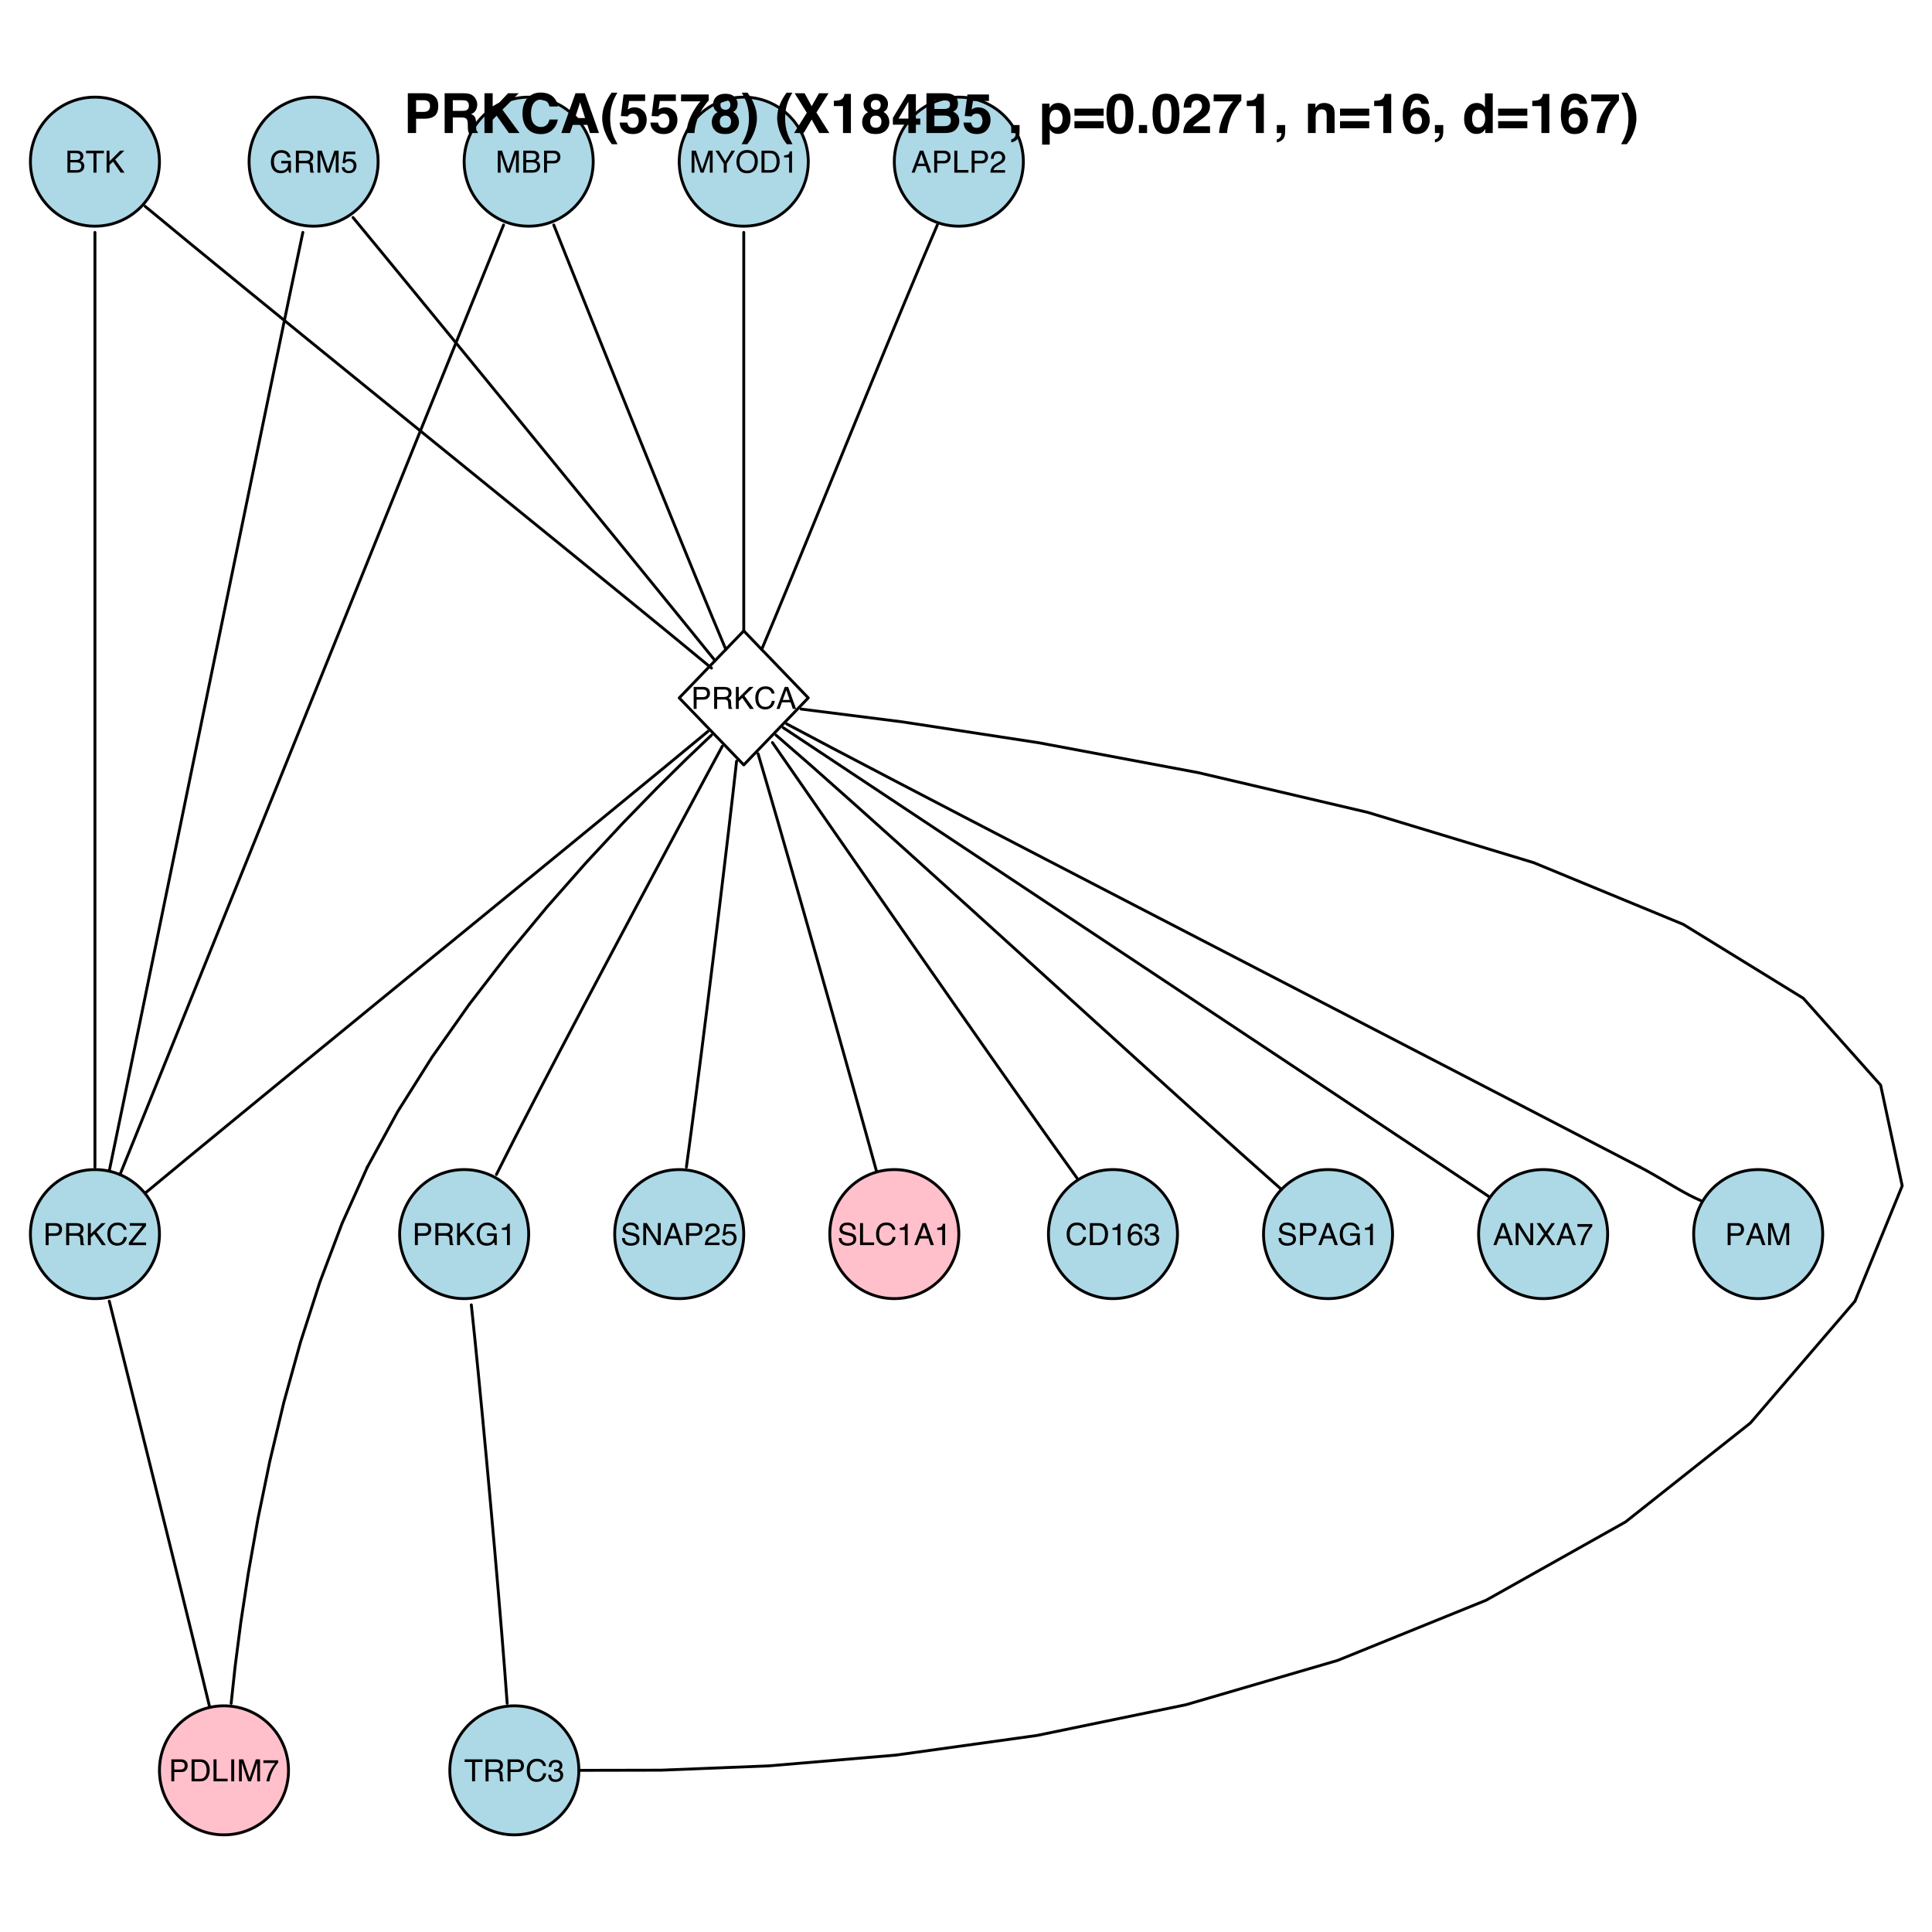 <?xml version="1.0" encoding="UTF-8"?>
<svg xmlns="http://www.w3.org/2000/svg" xmlns:xlink="http://www.w3.org/1999/xlink" width="504pt" height="504pt" viewBox="0 0 504 504" version="1.1">
<defs>
<g>
<symbol overflow="visible" id="glyph0-0">
<path style="stroke:none;" d="M 0.25 0 L 0.25 -5.734 L 4.797 -5.734 L 4.797 0 Z M 4.078 -0.719 L 4.078 -5.016 L 0.969 -5.016 L 0.969 -0.719 Z "/>
</symbol>
<symbol overflow="visible" id="glyph0-1">
<path style="stroke:none;" d="M 3.547 -2.344 L 2.672 -4.875 L 1.75 -2.344 Z M 2.266 -5.734 L 3.156 -5.734 L 5.234 0 L 4.375 0 L 3.797 -1.719 L 1.531 -1.719 L 0.906 0 L 0.109 0 Z M 2.672 -5.734 Z "/>
</symbol>
<symbol overflow="visible" id="glyph0-2">
<path style="stroke:none;" d="M 0.688 -5.734 L 3.266 -5.734 C 3.766 -5.734 4.172 -5.586 4.484 -5.297 C 4.797 -5.004 4.953 -4.598 4.953 -4.078 C 4.953 -3.641 4.812 -3.254 4.531 -2.922 C 4.258 -2.586 3.836 -2.422 3.266 -2.422 L 1.453 -2.422 L 1.453 0 L 0.688 0 Z M 4.172 -4.078 C 4.172 -4.504 4.016 -4.789 3.703 -4.938 C 3.535 -5.02 3.301 -5.062 3 -5.062 L 1.453 -5.062 L 1.453 -3.078 L 3 -3.078 C 3.352 -3.078 3.633 -3.148 3.844 -3.297 C 4.062 -3.441 4.172 -3.703 4.172 -4.078 Z "/>
</symbol>
<symbol overflow="visible" id="glyph0-3">
<path style="stroke:none;" d="M 0.609 -5.734 L 1.391 -5.734 L 1.391 -0.688 L 4.281 -0.688 L 4.281 0 L 0.609 0 Z "/>
</symbol>
<symbol overflow="visible" id="glyph0-4">
<path style="stroke:none;" d="M 0.25 0 C 0.27 -0.477 0.367 -0.895 0.547 -1.25 C 0.723 -1.613 1.062 -1.938 1.562 -2.219 L 2.312 -2.656 C 2.645 -2.852 2.879 -3.02 3.016 -3.156 C 3.223 -3.375 3.328 -3.625 3.328 -3.906 C 3.328 -4.227 3.227 -4.484 3.031 -4.672 C 2.844 -4.859 2.586 -4.953 2.266 -4.953 C 1.785 -4.953 1.453 -4.77 1.266 -4.406 C 1.16 -4.219 1.102 -3.953 1.094 -3.609 L 0.391 -3.609 C 0.391 -4.086 0.477 -4.484 0.656 -4.797 C 0.957 -5.336 1.492 -5.609 2.266 -5.609 C 2.898 -5.609 3.363 -5.43 3.656 -5.078 C 3.957 -4.734 4.109 -4.352 4.109 -3.938 C 4.109 -3.488 3.953 -3.102 3.641 -2.781 C 3.453 -2.594 3.125 -2.367 2.656 -2.109 L 2.125 -1.812 C 1.875 -1.676 1.676 -1.547 1.531 -1.422 C 1.27 -1.191 1.102 -0.938 1.031 -0.656 L 4.078 -0.656 L 4.078 0 Z "/>
</symbol>
<symbol overflow="visible" id="glyph0-5">
<path style="stroke:none;" d="M 2.766 -3.312 C 3.086 -3.312 3.344 -3.352 3.531 -3.438 C 3.812 -3.582 3.953 -3.844 3.953 -4.219 C 3.953 -4.594 3.801 -4.844 3.5 -4.969 C 3.32 -5.039 3.066 -5.078 2.734 -5.078 L 1.344 -5.078 L 1.344 -3.312 Z M 3.016 -0.656 C 3.492 -0.656 3.832 -0.797 4.031 -1.078 C 4.164 -1.254 4.234 -1.461 4.234 -1.703 C 4.234 -2.117 4.047 -2.406 3.672 -2.562 C 3.473 -2.633 3.211 -2.672 2.891 -2.672 L 1.344 -2.672 L 1.344 -0.656 Z M 0.594 -5.734 L 3.047 -5.734 C 3.711 -5.734 4.191 -5.531 4.484 -5.125 C 4.648 -4.883 4.734 -4.613 4.734 -4.312 C 4.734 -3.945 4.629 -3.648 4.422 -3.422 C 4.316 -3.297 4.164 -3.18 3.969 -3.078 C 4.258 -2.973 4.477 -2.848 4.625 -2.703 C 4.875 -2.453 5 -2.109 5 -1.672 C 5 -1.305 4.883 -0.973 4.656 -0.672 C 4.312 -0.223 3.766 0 3.016 0 L 0.594 0 Z "/>
</symbol>
<symbol overflow="visible" id="glyph0-6">
<path style="stroke:none;" d="M 4.781 -5.734 L 4.781 -5.047 L 2.844 -5.047 L 2.844 0 L 2.062 0 L 2.062 -5.047 L 0.125 -5.047 L 0.125 -5.734 Z "/>
</symbol>
<symbol overflow="visible" id="glyph0-7">
<path style="stroke:none;" d="M 0.609 -5.734 L 1.359 -5.734 L 1.359 -2.938 L 4.156 -5.734 L 5.234 -5.734 L 2.844 -3.422 L 5.297 0 L 4.281 0 L 2.281 -2.875 L 1.359 -2 L 1.359 0 L 0.609 0 Z "/>
</symbol>
<symbol overflow="visible" id="glyph0-8">
<path style="stroke:none;" d="M 3.078 -5.875 C 3.617 -5.875 4.086 -5.77 4.484 -5.562 C 5.047 -5.258 5.395 -4.738 5.531 -4 L 4.75 -4 C 4.656 -4.414 4.461 -4.719 4.172 -4.906 C 3.879 -5.094 3.508 -5.188 3.062 -5.188 C 2.531 -5.188 2.082 -4.988 1.719 -4.594 C 1.363 -4.195 1.188 -3.602 1.188 -2.812 C 1.188 -2.133 1.332 -1.582 1.625 -1.156 C 1.926 -0.727 2.414 -0.516 3.094 -0.516 C 3.613 -0.516 4.039 -0.664 4.375 -0.969 C 4.719 -1.27 4.891 -1.754 4.891 -2.422 L 3.109 -2.422 L 3.109 -3.062 L 5.625 -3.062 L 5.625 0 L 5.125 0 L 4.938 -0.734 C 4.664 -0.441 4.43 -0.242 4.234 -0.141 C 3.891 0.055 3.457 0.156 2.938 0.156 C 2.258 0.156 1.676 -0.062 1.188 -0.5 C 0.656 -1.051 0.391 -1.812 0.391 -2.781 C 0.391 -3.738 0.648 -4.5 1.172 -5.062 C 1.66 -5.602 2.297 -5.875 3.078 -5.875 Z M 2.953 -5.891 Z "/>
</symbol>
<symbol overflow="visible" id="glyph0-9">
<path style="stroke:none;" d="M 3.266 -3.109 C 3.629 -3.109 3.914 -3.18 4.125 -3.328 C 4.344 -3.473 4.453 -3.734 4.453 -4.109 C 4.453 -4.516 4.301 -4.789 4 -4.938 C 3.844 -5.02 3.633 -5.062 3.375 -5.062 L 1.484 -5.062 L 1.484 -3.109 Z M 0.703 -5.734 L 3.359 -5.734 C 3.785 -5.734 4.145 -5.664 4.438 -5.531 C 4.969 -5.289 5.234 -4.844 5.234 -4.188 C 5.234 -3.844 5.16 -3.562 5.016 -3.344 C 4.879 -3.125 4.688 -2.945 4.438 -2.812 C 4.656 -2.719 4.82 -2.598 4.938 -2.453 C 5.051 -2.305 5.113 -2.066 5.125 -1.734 L 5.156 -0.969 C 5.164 -0.75 5.18 -0.586 5.203 -0.484 C 5.254 -0.297 5.336 -0.176 5.453 -0.125 L 5.453 0 L 4.5 0 C 4.477 -0.051 4.457 -0.113 4.438 -0.188 C 4.426 -0.27 4.414 -0.422 4.406 -0.641 L 4.359 -1.594 C 4.336 -1.969 4.195 -2.219 3.938 -2.344 C 3.789 -2.414 3.562 -2.453 3.25 -2.453 L 1.484 -2.453 L 1.484 0 L 0.703 0 Z "/>
</symbol>
<symbol overflow="visible" id="glyph0-10">
<path style="stroke:none;" d="M 0.594 -5.734 L 1.703 -5.734 L 3.344 -0.891 L 4.984 -5.734 L 6.078 -5.734 L 6.078 0 L 5.344 0 L 5.344 -3.375 C 5.344 -3.5 5.344 -3.691 5.344 -3.953 C 5.352 -4.223 5.359 -4.516 5.359 -4.828 L 3.719 0 L 2.953 0 L 1.312 -4.828 L 1.312 -4.656 C 1.312 -4.508 1.312 -4.289 1.312 -4 C 1.32 -3.719 1.328 -3.508 1.328 -3.375 L 1.328 0 L 0.594 0 Z "/>
</symbol>
<symbol overflow="visible" id="glyph0-11">
<path style="stroke:none;" d="M 0.984 -1.422 C 1.035 -1.023 1.223 -0.75 1.547 -0.594 C 1.711 -0.508 1.906 -0.469 2.125 -0.469 C 2.539 -0.469 2.848 -0.598 3.047 -0.859 C 3.242 -1.129 3.344 -1.426 3.344 -1.75 C 3.344 -2.145 3.223 -2.445 2.984 -2.656 C 2.742 -2.875 2.457 -2.984 2.125 -2.984 C 1.883 -2.984 1.676 -2.938 1.5 -2.844 C 1.332 -2.75 1.188 -2.617 1.062 -2.453 L 0.453 -2.484 L 0.891 -5.484 L 3.781 -5.484 L 3.781 -4.812 L 1.406 -4.812 L 1.172 -3.266 C 1.305 -3.359 1.43 -3.43 1.547 -3.484 C 1.754 -3.566 1.992 -3.609 2.266 -3.609 C 2.773 -3.609 3.207 -3.441 3.562 -3.109 C 3.914 -2.785 4.094 -2.367 4.094 -1.859 C 4.094 -1.328 3.93 -0.859 3.609 -0.453 C 3.285 -0.055 2.766 0.141 2.047 0.141 C 1.598 0.141 1.195 0.016 0.844 -0.234 C 0.488 -0.492 0.289 -0.891 0.25 -1.422 Z "/>
</symbol>
<symbol overflow="visible" id="glyph0-12">
<path style="stroke:none;" d="M 0.156 -5.734 L 1.062 -5.734 L 2.719 -2.969 L 4.359 -5.734 L 5.266 -5.734 L 3.109 -2.312 L 3.109 0 L 2.328 0 L 2.328 -2.312 Z M 2.719 -5.734 Z "/>
</symbol>
<symbol overflow="visible" id="glyph0-13">
<path style="stroke:none;" d="M 3.078 -5.891 C 4.086 -5.891 4.836 -5.562 5.328 -4.906 C 5.703 -4.395 5.891 -3.75 5.891 -2.969 C 5.891 -2.113 5.676 -1.398 5.25 -0.828 C 4.738 -0.16 4.008 0.172 3.062 0.172 C 2.188 0.172 1.492 -0.117 0.984 -0.703 C 0.535 -1.266 0.312 -1.973 0.312 -2.828 C 0.312 -3.609 0.504 -4.273 0.891 -4.828 C 1.379 -5.535 2.109 -5.891 3.078 -5.891 Z M 3.156 -0.531 C 3.844 -0.531 4.336 -0.773 4.641 -1.266 C 4.941 -1.754 5.094 -2.316 5.094 -2.953 C 5.094 -3.629 4.914 -4.172 4.562 -4.578 C 4.219 -4.984 3.738 -5.188 3.125 -5.188 C 2.531 -5.188 2.047 -4.984 1.672 -4.578 C 1.297 -4.172 1.109 -3.57 1.109 -2.781 C 1.109 -2.145 1.27 -1.609 1.594 -1.172 C 1.914 -0.742 2.438 -0.531 3.156 -0.531 Z M 3.109 -5.891 Z "/>
</symbol>
<symbol overflow="visible" id="glyph0-14">
<path style="stroke:none;" d="M 2.812 -0.656 C 3.07 -0.656 3.285 -0.688 3.453 -0.75 C 3.754 -0.844 4 -1.035 4.188 -1.328 C 4.344 -1.555 4.457 -1.852 4.531 -2.219 C 4.562 -2.438 4.578 -2.633 4.578 -2.812 C 4.578 -3.531 4.438 -4.082 4.156 -4.469 C 3.875 -4.863 3.422 -5.062 2.797 -5.062 L 1.422 -5.062 L 1.422 -0.656 Z M 0.641 -5.734 L 2.969 -5.734 C 3.75 -5.734 4.359 -5.453 4.797 -4.891 C 5.18 -4.379 5.375 -3.734 5.375 -2.953 C 5.375 -2.336 5.258 -1.785 5.031 -1.297 C 4.625 -0.43 3.93 0 2.953 0 L 0.641 0 Z "/>
</symbol>
<symbol overflow="visible" id="glyph0-15">
<path style="stroke:none;" d="M 0.766 -3.953 L 0.766 -4.484 C 1.273 -4.535 1.629 -4.617 1.828 -4.734 C 2.023 -4.848 2.172 -5.125 2.266 -5.562 L 2.828 -5.562 L 2.828 0 L 2.078 0 L 2.078 -3.953 Z "/>
</symbol>
<symbol overflow="visible" id="glyph0-16">
<path style="stroke:none;" d="M 3.016 -5.891 C 3.742 -5.891 4.305 -5.695 4.703 -5.312 C 5.109 -4.926 5.332 -4.488 5.375 -4 L 4.625 -4 C 4.531 -4.375 4.352 -4.664 4.094 -4.875 C 3.844 -5.094 3.488 -5.203 3.031 -5.203 C 2.469 -5.203 2.008 -5.004 1.656 -4.609 C 1.312 -4.211 1.141 -3.609 1.141 -2.797 C 1.141 -2.117 1.297 -1.57 1.609 -1.156 C 1.922 -0.738 2.391 -0.531 3.016 -0.531 C 3.586 -0.531 4.02 -0.75 4.312 -1.188 C 4.477 -1.426 4.598 -1.734 4.672 -2.109 L 5.438 -2.109 C 5.363 -1.504 5.141 -1 4.766 -0.594 C 4.305 -0.102 3.691 0.141 2.922 0.141 C 2.254 0.141 1.695 -0.055 1.25 -0.453 C 0.645 -0.984 0.344 -1.805 0.344 -2.922 C 0.344 -3.766 0.566 -4.457 1.016 -5 C 1.504 -5.594 2.172 -5.891 3.016 -5.891 Z M 2.859 -5.891 Z "/>
</symbol>
<symbol overflow="visible" id="glyph0-17">
<path style="stroke:none;" d="M 0.609 -5.734 L 1.531 -5.734 L 4.422 -1.094 L 4.422 -5.734 L 5.156 -5.734 L 5.156 0 L 4.281 0 L 1.344 -4.641 L 1.344 0 L 0.609 0 Z M 2.828 -5.734 Z "/>
</symbol>
<symbol overflow="visible" id="glyph0-18">
<path style="stroke:none;" d="M 1.094 0 L 0.156 0 L 2.219 -2.938 L 0.297 -5.734 L 1.266 -5.734 L 2.719 -3.531 L 4.172 -5.734 L 5.094 -5.734 L 3.172 -2.938 L 5.188 0 L 4.234 0 L 2.688 -2.359 Z "/>
</symbol>
<symbol overflow="visible" id="glyph0-19">
<path style="stroke:none;" d="M 4.172 -5.484 L 4.172 -4.875 C 3.992 -4.695 3.754 -4.395 3.453 -3.969 C 3.16 -3.539 2.898 -3.078 2.672 -2.578 C 2.441 -2.086 2.27 -1.645 2.156 -1.25 C 2.082 -0.988 1.984 -0.57 1.859 0 L 1.094 0 C 1.27 -1.062 1.656 -2.125 2.25 -3.188 C 2.613 -3.801 2.988 -4.332 3.375 -4.781 L 0.297 -4.781 L 0.297 -5.484 Z "/>
</symbol>
<symbol overflow="visible" id="glyph0-20">
<path style="stroke:none;" d="M 0.188 -0.641 L 3.703 -5.047 L 0.438 -5.047 L 0.438 -5.734 L 4.688 -5.734 L 4.688 -5.062 L 1.156 -0.688 L 4.688 -0.688 L 4.688 0 L 0.188 0 Z M 2.562 -5.734 Z "/>
</symbol>
<symbol overflow="visible" id="glyph0-21">
<path style="stroke:none;" d="M 1.109 -1.844 C 1.129 -1.52 1.207 -1.258 1.344 -1.062 C 1.602 -0.676 2.055 -0.484 2.703 -0.484 C 2.992 -0.484 3.258 -0.523 3.5 -0.609 C 3.957 -0.773 4.188 -1.066 4.188 -1.484 C 4.188 -1.797 4.094 -2.016 3.906 -2.141 C 3.707 -2.273 3.395 -2.391 2.969 -2.484 L 2.203 -2.656 C 1.691 -2.77 1.332 -2.895 1.125 -3.031 C 0.758 -3.27 0.578 -3.629 0.578 -4.109 C 0.578 -4.617 0.754 -5.039 1.109 -5.375 C 1.461 -5.707 1.969 -5.875 2.625 -5.875 C 3.227 -5.875 3.738 -5.727 4.156 -5.438 C 4.57 -5.145 4.781 -4.68 4.781 -4.047 L 4.047 -4.047 C 4.016 -4.348 3.938 -4.582 3.812 -4.75 C 3.57 -5.051 3.164 -5.203 2.594 -5.203 C 2.145 -5.203 1.816 -5.102 1.609 -4.906 C 1.41 -4.719 1.312 -4.492 1.312 -4.234 C 1.312 -3.961 1.43 -3.758 1.672 -3.625 C 1.816 -3.539 2.16 -3.438 2.703 -3.312 L 3.516 -3.125 C 3.898 -3.039 4.195 -2.922 4.406 -2.766 C 4.77 -2.492 4.953 -2.109 4.953 -1.609 C 4.953 -0.973 4.719 -0.516 4.25 -0.234 C 3.789 0.035 3.258 0.172 2.656 0.172 C 1.938 0.172 1.379 -0.008 0.984 -0.375 C 0.578 -0.738 0.379 -1.227 0.391 -1.844 Z M 2.688 -5.891 Z "/>
</symbol>
<symbol overflow="visible" id="glyph0-22">
<path style="stroke:none;" d="M 2.078 0.156 C 1.41 0.156 0.926 -0.023 0.625 -0.391 C 0.332 -0.754 0.188 -1.195 0.188 -1.719 L 0.922 -1.719 C 0.953 -1.352 1.02 -1.086 1.125 -0.922 C 1.312 -0.629 1.641 -0.484 2.109 -0.484 C 2.484 -0.484 2.781 -0.582 3 -0.781 C 3.227 -0.977 3.344 -1.234 3.344 -1.547 C 3.344 -1.93 3.223 -2.195 2.984 -2.344 C 2.742 -2.5 2.414 -2.578 2 -2.578 C 1.957 -2.578 1.91 -2.578 1.859 -2.578 C 1.816 -2.578 1.77 -2.578 1.719 -2.578 L 1.719 -3.203 C 1.789 -3.191 1.848 -3.18 1.891 -3.172 C 1.941 -3.172 2 -3.172 2.062 -3.172 C 2.32 -3.172 2.535 -3.211 2.703 -3.297 C 3.004 -3.441 3.156 -3.703 3.156 -4.078 C 3.156 -4.359 3.055 -4.57 2.859 -4.719 C 2.66 -4.875 2.426 -4.953 2.156 -4.953 C 1.695 -4.953 1.375 -4.797 1.188 -4.484 C 1.094 -4.305 1.039 -4.062 1.031 -3.75 L 0.328 -3.75 C 0.328 -4.164 0.41 -4.52 0.578 -4.812 C 0.867 -5.332 1.375 -5.594 2.094 -5.594 C 2.656 -5.594 3.094 -5.461 3.406 -5.203 C 3.719 -4.953 3.875 -4.586 3.875 -4.109 C 3.875 -3.766 3.785 -3.488 3.609 -3.281 C 3.492 -3.145 3.344 -3.039 3.156 -2.969 C 3.445 -2.883 3.676 -2.727 3.844 -2.5 C 4.008 -2.27 4.094 -1.988 4.094 -1.656 C 4.094 -1.125 3.914 -0.688 3.562 -0.344 C 3.219 -0.008 2.723 0.156 2.078 0.156 Z "/>
</symbol>
<symbol overflow="visible" id="glyph0-23">
<path style="stroke:none;" d="M 0.781 -5.734 L 1.562 -5.734 L 1.562 0 L 0.781 0 Z "/>
</symbol>
<symbol overflow="visible" id="glyph0-24">
<path style="stroke:none;" d="M 2.328 -5.609 C 2.953 -5.609 3.383 -5.445 3.625 -5.125 C 3.875 -4.801 4 -4.469 4 -4.125 L 3.312 -4.125 C 3.27 -4.344 3.203 -4.516 3.109 -4.641 C 2.941 -4.867 2.688 -4.984 2.344 -4.984 C 1.957 -4.984 1.645 -4.801 1.406 -4.438 C 1.176 -4.082 1.051 -3.566 1.031 -2.891 C 1.188 -3.129 1.391 -3.305 1.641 -3.422 C 1.859 -3.523 2.102 -3.578 2.375 -3.578 C 2.844 -3.578 3.25 -3.426 3.594 -3.125 C 3.945 -2.82 4.125 -2.379 4.125 -1.797 C 4.125 -1.285 3.957 -0.832 3.625 -0.438 C 3.301 -0.051 2.832 0.141 2.219 0.141 C 1.695 0.141 1.242 -0.055 0.859 -0.453 C 0.484 -0.848 0.297 -1.516 0.297 -2.453 C 0.297 -3.148 0.379 -3.738 0.547 -4.219 C 0.879 -5.145 1.473 -5.609 2.328 -5.609 Z M 2.281 -0.484 C 2.656 -0.484 2.93 -0.602 3.109 -0.844 C 3.297 -1.094 3.391 -1.391 3.391 -1.734 C 3.391 -2.016 3.305 -2.285 3.141 -2.547 C 2.973 -2.805 2.676 -2.938 2.25 -2.938 C 1.945 -2.938 1.68 -2.832 1.453 -2.625 C 1.223 -2.426 1.109 -2.129 1.109 -1.734 C 1.109 -1.379 1.211 -1.082 1.422 -0.844 C 1.629 -0.602 1.914 -0.484 2.281 -0.484 Z "/>
</symbol>
<symbol overflow="visible" id="glyph1-0">
<path style="stroke:none;" d="M 1.078 0 L 1.078 -10.375 L 9.438 -10.375 L 9.438 0 Z M 8.141 -1.297 L 8.141 -9.078 L 2.375 -9.078 L 2.375 -1.297 Z "/>
</symbol>
<symbol overflow="visible" id="glyph1-1">
<path style="stroke:none;" d="M 6.938 -7.062 C 6.938 -7.602 6.789 -7.988 6.5 -8.219 C 6.219 -8.445 5.82 -8.562 5.312 -8.562 L 3.297 -8.562 L 3.297 -5.516 L 5.312 -5.516 C 5.82 -5.516 6.219 -5.641 6.5 -5.891 C 6.789 -6.141 6.938 -6.531 6.938 -7.062 Z M 9.078 -7.078 C 9.078 -5.859 8.766 -4.992 8.141 -4.484 C 7.523 -3.984 6.645 -3.734 5.5 -3.734 L 3.297 -3.734 L 3.297 0 L 1.141 0 L 1.141 -10.375 L 5.656 -10.375 C 6.695 -10.375 7.523 -10.102 8.141 -9.562 C 8.766 -9.031 9.078 -8.203 9.078 -7.078 Z "/>
</symbol>
<symbol overflow="visible" id="glyph1-2">
<path style="stroke:none;" d="M 3.266 -8.562 L 3.266 -5.781 L 5.719 -5.781 C 6.207 -5.781 6.57 -5.836 6.812 -5.953 C 7.25 -6.148 7.469 -6.539 7.469 -7.125 C 7.469 -7.75 7.258 -8.172 6.844 -8.391 C 6.602 -8.504 6.25 -8.562 5.781 -8.562 Z M 6.234 -10.375 C 6.961 -10.352 7.52 -10.258 7.906 -10.094 C 8.301 -9.938 8.633 -9.695 8.906 -9.375 C 9.133 -9.113 9.312 -8.82 9.438 -8.5 C 9.57 -8.188 9.641 -7.828 9.641 -7.422 C 9.641 -6.922 9.516 -6.43 9.266 -5.953 C 9.016 -5.484 8.602 -5.148 8.031 -4.953 C 8.508 -4.754 8.848 -4.477 9.047 -4.125 C 9.242 -3.781 9.344 -3.242 9.344 -2.516 L 9.344 -1.812 C 9.344 -1.344 9.363 -1.02 9.406 -0.844 C 9.457 -0.582 9.586 -0.391 9.797 -0.266 L 9.797 0 L 7.422 0 C 7.348 -0.227 7.301 -0.414 7.281 -0.562 C 7.219 -0.844 7.188 -1.141 7.188 -1.453 L 7.172 -2.406 C 7.16 -3.07 7.035 -3.516 6.797 -3.734 C 6.566 -3.953 6.133 -4.062 5.5 -4.062 L 3.266 -4.062 L 3.266 0 L 1.141 0 L 1.141 -10.375 Z "/>
</symbol>
<symbol overflow="visible" id="glyph1-3">
<path style="stroke:none;" d="M 1.125 -10.375 L 3.266 -10.375 L 3.266 -6.094 L 7.266 -10.375 L 10.062 -10.375 L 5.812 -6.094 L 10.281 0 L 7.5 0 L 4.297 -4.531 L 3.266 -3.469 L 3.266 0 L 1.125 0 Z "/>
</symbol>
<symbol overflow="visible" id="glyph1-4">
<path style="stroke:none;" d="M 0.641 -5.094 C 0.641 -6.906 1.129 -8.301 2.109 -9.281 C 2.953 -10.133 4.023 -10.562 5.328 -10.562 C 7.066 -10.562 8.344 -9.988 9.156 -8.844 C 9.594 -8.207 9.832 -7.566 9.875 -6.922 L 7.703 -6.922 C 7.555 -7.41 7.375 -7.785 7.156 -8.047 C 6.758 -8.492 6.176 -8.719 5.406 -8.719 C 4.625 -8.719 4.004 -8.398 3.547 -7.766 C 3.086 -7.129 2.859 -6.227 2.859 -5.062 C 2.859 -3.895 3.098 -3.02 3.578 -2.438 C 4.066 -1.863 4.68 -1.578 5.422 -1.578 C 6.18 -1.578 6.758 -1.828 7.156 -2.328 C 7.375 -2.598 7.555 -3 7.703 -3.531 L 9.844 -3.531 C 9.656 -2.406 9.176 -1.488 8.406 -0.781 C 7.633 -0.07 6.645 0.281 5.438 0.281 C 3.945 0.281 2.773 -0.191 1.922 -1.141 C 1.066 -2.109 0.641 -3.426 0.641 -5.094 Z M 5.266 -10.688 Z "/>
</symbol>
<symbol overflow="visible" id="glyph1-5">
<path style="stroke:none;" d="M 3.938 -3.922 L 6.562 -3.922 L 5.266 -8 Z M 4.062 -10.375 L 6.516 -10.375 L 10.188 0 L 7.844 0 L 7.172 -2.125 L 3.344 -2.125 L 2.625 0 L 0.359 0 Z M 5.281 -10.375 Z "/>
</symbol>
<symbol overflow="visible" id="glyph1-6">
<path style="stroke:none;" d="M 1.453 -7.75 C 1.816 -8.613 2.359 -9.539 3.078 -10.531 L 4.594 -10.531 L 4.156 -9.75 C 3.562 -8.664 3.148 -7.531 2.922 -6.344 C 2.773 -5.562 2.703 -4.711 2.703 -3.797 C 2.703 -2.359 2.91 -1.039 3.328 0.156 C 3.566 0.875 4 1.789 4.625 2.906 L 3.141 2.906 L 2.641 2.219 C 2.316 1.812 1.973 1.195 1.609 0.375 C 0.953 -1.082 0.625 -2.516 0.625 -3.922 C 0.625 -5.211 0.898 -6.488 1.453 -7.75 Z "/>
</symbol>
<symbol overflow="visible" id="glyph1-7">
<path style="stroke:none;" d="M 2.375 -2.734 C 2.457 -2.297 2.609 -1.957 2.828 -1.719 C 3.055 -1.477 3.383 -1.359 3.812 -1.359 C 4.312 -1.359 4.691 -1.531 4.953 -1.875 C 5.211 -2.227 5.344 -2.672 5.344 -3.203 C 5.344 -3.723 5.219 -4.16 4.969 -4.516 C 4.727 -4.879 4.352 -5.062 3.844 -5.062 C 3.594 -5.062 3.379 -5.031 3.203 -4.969 C 2.891 -4.852 2.656 -4.645 2.5 -4.344 L 0.703 -4.438 L 1.406 -10.062 L 7.031 -10.062 L 7.031 -8.359 L 2.859 -8.359 L 2.5 -6.141 C 2.812 -6.336 3.051 -6.469 3.219 -6.531 C 3.508 -6.645 3.863 -6.703 4.281 -6.703 C 5.125 -6.703 5.859 -6.414 6.484 -5.844 C 7.117 -5.281 7.438 -4.457 7.438 -3.375 C 7.438 -2.426 7.133 -1.582 6.531 -0.844 C 5.926 -0.102 5.02 0.266 3.812 0.266 C 2.844 0.266 2.047 0.004 1.422 -0.516 C 0.797 -1.035 0.445 -1.773 0.375 -2.734 Z "/>
</symbol>
<symbol overflow="visible" id="glyph1-8">
<path style="stroke:none;" d="M 7.594 -8.5 C 7.289 -8.195 6.875 -7.664 6.344 -6.906 C 5.812 -6.156 5.363 -5.379 5 -4.578 C 4.719 -3.941 4.461 -3.164 4.234 -2.25 C 4.004 -1.332 3.891 -0.582 3.891 0 L 1.797 0 C 1.859 -1.832 2.461 -3.734 3.609 -5.703 C 4.336 -6.93 4.953 -7.785 5.453 -8.266 L 0.359 -8.266 L 0.391 -10.062 L 7.594 -10.062 Z "/>
</symbol>
<symbol overflow="visible" id="glyph1-9">
<path style="stroke:none;" d="M 2.469 -2.969 C 2.469 -2.457 2.598 -2.062 2.859 -1.781 C 3.117 -1.508 3.477 -1.375 3.938 -1.375 C 4.395 -1.375 4.754 -1.508 5.016 -1.781 C 5.273 -2.062 5.406 -2.457 5.406 -2.969 C 5.406 -3.488 5.27 -3.879 5 -4.141 C 4.738 -4.41 4.383 -4.547 3.938 -4.547 C 3.477 -4.547 3.117 -4.41 2.859 -4.141 C 2.598 -3.879 2.469 -3.488 2.469 -2.969 Z M 0.375 -2.828 C 0.375 -3.398 0.504 -3.914 0.766 -4.375 C 1.023 -4.844 1.406 -5.195 1.906 -5.438 C 1.414 -5.758 1.098 -6.109 0.953 -6.484 C 0.805 -6.867 0.734 -7.227 0.734 -7.562 C 0.734 -8.312 1.008 -8.945 1.562 -9.469 C 2.125 -9.988 2.914 -10.25 3.938 -10.25 C 4.945 -10.25 5.727 -9.988 6.281 -9.469 C 6.844 -8.945 7.125 -8.312 7.125 -7.562 C 7.125 -7.227 7.051 -6.867 6.906 -6.484 C 6.758 -6.109 6.441 -5.781 5.953 -5.5 C 6.453 -5.219 6.828 -4.844 7.078 -4.375 C 7.336 -3.914 7.469 -3.398 7.469 -2.828 C 7.469 -1.973 7.148 -1.242 6.516 -0.641 C 5.879 -0.035 4.988 0.266 3.844 0.266 C 2.707 0.266 1.844 -0.035 1.25 -0.641 C 0.664 -1.242 0.375 -1.973 0.375 -2.828 Z M 2.641 -7.344 C 2.641 -6.969 2.754 -6.66 2.984 -6.422 C 3.211 -6.191 3.531 -6.078 3.938 -6.078 C 4.344 -6.078 4.656 -6.191 4.875 -6.422 C 5.102 -6.66 5.219 -6.969 5.219 -7.344 C 5.219 -7.75 5.102 -8.062 4.875 -8.281 C 4.656 -8.508 4.344 -8.625 3.938 -8.625 C 3.531 -8.625 3.211 -8.508 2.984 -8.281 C 2.754 -8.062 2.641 -7.75 2.641 -7.344 Z "/>
</symbol>
<symbol overflow="visible" id="glyph1-10">
<path style="stroke:none;" d="M 1.688 -10.531 C 2.406 -9.539 2.945 -8.613 3.312 -7.75 C 3.863 -6.488 4.141 -5.211 4.141 -3.922 C 4.141 -2.516 3.816 -1.082 3.172 0.375 C 2.797 1.195 2.445 1.812 2.125 2.219 L 1.625 2.906 L 0.141 2.906 C 0.766 1.789 1.195 0.875 1.438 0.156 C 1.852 -1.039 2.062 -2.359 2.062 -3.797 C 2.062 -4.711 1.988 -5.562 1.844 -6.344 C 1.613 -7.531 1.203 -8.664 0.609 -9.75 L 0.188 -10.531 Z "/>
</symbol>
<symbol overflow="visible" id="glyph1-11">
<path style="stroke:none;" d=""/>
</symbol>
<symbol overflow="visible" id="glyph1-12">
<path style="stroke:none;" d="M 2.75 0 L 0.234 0 L 3.562 -5.281 L 0.391 -10.375 L 2.984 -10.375 L 4.828 -7 L 6.734 -10.375 L 9.234 -10.375 L 6.062 -5.359 L 9.438 0 L 6.797 0 L 4.828 -3.531 Z "/>
</symbol>
<symbol overflow="visible" id="glyph1-13">
<path style="stroke:none;" d="M 1 -7.031 L 1 -8.406 C 1.633 -8.426 2.078 -8.469 2.328 -8.531 C 2.734 -8.613 3.062 -8.789 3.312 -9.062 C 3.488 -9.238 3.617 -9.484 3.703 -9.797 C 3.754 -9.973 3.781 -10.109 3.781 -10.203 L 5.453 -10.203 L 5.453 0 L 3.391 0 L 3.391 -7.031 Z "/>
</symbol>
<symbol overflow="visible" id="glyph1-14">
<path style="stroke:none;" d="M 7.531 -2.188 L 6.375 -2.188 L 6.375 0 L 4.422 0 L 4.422 -2.188 L 0.375 -2.188 L 0.375 -3.953 L 4.125 -10.141 L 6.375 -10.141 L 6.375 -3.766 L 7.531 -3.766 Z M 4.422 -3.766 L 4.422 -8.172 L 1.859 -3.766 Z "/>
</symbol>
<symbol overflow="visible" id="glyph1-15">
<path style="stroke:none;" d="M 3.203 -8.562 L 3.203 -6.281 L 5.75 -6.281 C 6.195 -6.281 6.562 -6.363 6.844 -6.531 C 7.133 -6.707 7.281 -7.016 7.281 -7.453 C 7.281 -7.93 7.094 -8.25 6.719 -8.406 C 6.395 -8.508 5.984 -8.562 5.484 -8.562 Z M 3.203 -4.562 L 3.203 -1.797 L 5.75 -1.797 C 6.195 -1.797 6.551 -1.859 6.812 -1.984 C 7.27 -2.211 7.5 -2.645 7.5 -3.281 C 7.5 -3.82 7.273 -4.191 6.828 -4.391 C 6.578 -4.504 6.227 -4.562 5.781 -4.562 Z M 6.172 -10.375 C 7.441 -10.352 8.344 -9.984 8.875 -9.266 C 9.188 -8.828 9.344 -8.301 9.344 -7.688 C 9.344 -7.051 9.188 -6.539 8.875 -6.156 C 8.695 -5.938 8.43 -5.738 8.078 -5.562 C 8.609 -5.375 9.008 -5.07 9.281 -4.656 C 9.551 -4.238 9.688 -3.727 9.688 -3.125 C 9.688 -2.508 9.531 -1.961 9.219 -1.484 C 9.02 -1.148 8.773 -0.875 8.484 -0.656 C 8.148 -0.406 7.754 -0.234 7.297 -0.141 C 6.848 -0.047 6.359 0 5.828 0 L 1.125 0 L 1.125 -10.375 Z "/>
</symbol>
<symbol overflow="visible" id="glyph1-16">
<path style="stroke:none;" d="M 0.828 1.672 C 1.234 1.555 1.531 1.363 1.719 1.094 C 1.906 0.832 2.016 0.469 2.047 0 L 0.828 0 L 0.828 -2.094 L 3 -2.094 L 3 -0.281 C 3 0.039 2.957 0.375 2.875 0.719 C 2.789 1.062 2.633 1.363 2.406 1.625 C 2.156 1.895 1.859 2.098 1.516 2.234 C 1.18 2.367 0.953 2.438 0.828 2.438 Z "/>
</symbol>
<symbol overflow="visible" id="glyph1-17">
<path style="stroke:none;" d="M 6.219 -3.828 C 6.219 -4.422 6.082 -4.941 5.812 -5.391 C 5.539 -5.848 5.102 -6.078 4.5 -6.078 C 3.77 -6.078 3.27 -5.734 3 -5.047 C 2.863 -4.68 2.797 -4.219 2.797 -3.656 C 2.797 -2.77 3.031 -2.145 3.5 -1.781 C 3.781 -1.57 4.113 -1.469 4.5 -1.469 C 5.062 -1.469 5.488 -1.68 5.781 -2.109 C 6.07 -2.535 6.219 -3.109 6.219 -3.828 Z M 5.078 -7.844 C 5.973 -7.844 6.727 -7.508 7.344 -6.844 C 7.969 -6.188 8.281 -5.219 8.281 -3.938 C 8.281 -2.582 7.977 -1.551 7.375 -0.844 C 6.77 -0.133 5.988 0.219 5.031 0.219 C 4.414 0.219 3.91 0.066 3.516 -0.234 C 3.285 -0.41 3.066 -0.66 2.859 -0.984 L 2.859 3.016 L 0.875 3.016 L 0.875 -7.672 L 2.797 -7.672 L 2.797 -6.531 C 3.016 -6.863 3.242 -7.129 3.484 -7.328 C 3.93 -7.672 4.461 -7.844 5.078 -7.844 Z "/>
</symbol>
<symbol overflow="visible" id="glyph1-18">
<path style="stroke:none;" d="M 8.125 -6.375 L 8.125 -4.531 L 0.516 -4.531 L 0.516 -6.375 Z M 8.125 -3.094 L 8.125 -1.25 L 0.516 -1.25 L 0.516 -3.094 Z "/>
</symbol>
<symbol overflow="visible" id="glyph1-19">
<path style="stroke:none;" d="M 2.5 -5 C 2.5 -3.832 2.594 -2.938 2.781 -2.312 C 2.977 -1.688 3.375 -1.375 3.969 -1.375 C 4.562 -1.375 4.953 -1.688 5.141 -2.312 C 5.328 -2.938 5.422 -3.832 5.422 -5 C 5.422 -6.227 5.328 -7.133 5.141 -7.719 C 4.953 -8.312 4.562 -8.609 3.969 -8.609 C 3.375 -8.609 2.977 -8.312 2.781 -7.719 C 2.594 -7.133 2.5 -6.227 2.5 -5 Z M 3.969 -10.266 C 5.27 -10.266 6.18 -9.805 6.703 -8.891 C 7.223 -7.984 7.484 -6.688 7.484 -5 C 7.484 -3.312 7.223 -2.016 6.703 -1.109 C 6.18 -0.203 5.27 0.25 3.969 0.25 C 2.664 0.25 1.754 -0.203 1.234 -1.109 C 0.711 -2.016 0.453 -3.312 0.453 -5 C 0.453 -6.688 0.711 -7.984 1.234 -8.891 C 1.754 -9.805 2.664 -10.266 3.969 -10.266 Z "/>
</symbol>
<symbol overflow="visible" id="glyph1-20">
<path style="stroke:none;" d="M 0.906 -2.094 L 3.031 -2.094 L 3.031 0 L 0.906 0 Z "/>
</symbol>
<symbol overflow="visible" id="glyph1-21">
<path style="stroke:none;" d="M 0.453 0 C 0.473 -0.727 0.629 -1.395 0.922 -2 C 1.203 -2.688 1.879 -3.41 2.953 -4.172 C 3.867 -4.828 4.461 -5.297 4.734 -5.578 C 5.148 -6.023 5.359 -6.516 5.359 -7.047 C 5.359 -7.484 5.238 -7.844 5 -8.125 C 4.77 -8.406 4.43 -8.547 3.984 -8.547 C 3.367 -8.547 2.953 -8.32 2.734 -7.875 C 2.609 -7.613 2.535 -7.195 2.516 -6.625 L 0.562 -6.625 C 0.594 -7.488 0.75 -8.188 1.031 -8.719 C 1.57 -9.738 2.523 -10.25 3.891 -10.25 C 4.961 -10.25 5.816 -9.945 6.453 -9.344 C 7.098 -8.75 7.422 -7.961 7.422 -6.984 C 7.422 -6.223 7.191 -5.551 6.734 -4.969 C 6.441 -4.57 5.957 -4.141 5.281 -3.672 L 4.484 -3.094 C 3.984 -2.738 3.641 -2.477 3.453 -2.312 C 3.266 -2.156 3.109 -1.973 2.984 -1.766 L 7.438 -1.766 L 7.438 0 Z "/>
</symbol>
<symbol overflow="visible" id="glyph1-22">
<path style="stroke:none;" d="M 5.188 -7.844 C 5.977 -7.844 6.625 -7.633 7.125 -7.219 C 7.633 -6.812 7.891 -6.125 7.891 -5.156 L 7.891 0 L 5.828 0 L 5.828 -4.656 C 5.828 -5.062 5.773 -5.375 5.672 -5.594 C 5.473 -5.988 5.098 -6.188 4.547 -6.188 C 3.867 -6.188 3.398 -5.895 3.141 -5.312 C 3.016 -5.008 2.953 -4.625 2.953 -4.156 L 2.953 0 L 0.953 0 L 0.953 -7.656 L 2.891 -7.656 L 2.891 -6.531 C 3.141 -6.926 3.379 -7.211 3.609 -7.391 C 4.023 -7.691 4.551 -7.844 5.188 -7.844 Z M 4.453 -7.875 Z "/>
</symbol>
<symbol overflow="visible" id="glyph1-23">
<path style="stroke:none;" d="M 2.469 -3.234 C 2.469 -2.68 2.613 -2.227 2.906 -1.875 C 3.195 -1.531 3.57 -1.359 4.031 -1.359 C 4.477 -1.359 4.828 -1.523 5.078 -1.859 C 5.336 -2.203 5.469 -2.641 5.469 -3.172 C 5.469 -3.766 5.32 -4.219 5.031 -4.531 C 4.738 -4.852 4.379 -5.016 3.953 -5.016 C 3.617 -5.016 3.316 -4.91 3.047 -4.703 C 2.66 -4.398 2.469 -3.91 2.469 -3.234 Z M 5.281 -7.625 C 5.281 -7.789 5.219 -7.973 5.094 -8.172 C 4.875 -8.492 4.547 -8.656 4.109 -8.656 C 3.461 -8.656 3 -8.289 2.719 -7.562 C 2.57 -7.156 2.469 -6.555 2.406 -5.766 C 2.656 -6.066 2.941 -6.285 3.266 -6.422 C 3.598 -6.555 3.977 -6.625 4.406 -6.625 C 5.312 -6.625 6.051 -6.316 6.625 -5.703 C 7.207 -5.086 7.5 -4.301 7.5 -3.344 C 7.5 -2.383 7.211 -1.539 6.641 -0.812 C 6.078 -0.094 5.195 0.266 4 0.266 C 2.719 0.266 1.77 -0.27 1.156 -1.344 C 0.688 -2.188 0.453 -3.27 0.453 -4.594 C 0.453 -5.375 0.484 -6.008 0.547 -6.5 C 0.66 -7.363 0.891 -8.082 1.234 -8.656 C 1.523 -9.145 1.906 -9.539 2.375 -9.844 C 2.844 -10.145 3.406 -10.297 4.062 -10.297 C 5.008 -10.297 5.766 -10.051 6.328 -9.562 C 6.891 -9.082 7.207 -8.438 7.281 -7.625 Z "/>
</symbol>
<symbol overflow="visible" id="glyph1-24">
<path style="stroke:none;" d="M 3.766 -7.844 C 4.223 -7.844 4.633 -7.738 5 -7.531 C 5.363 -7.332 5.656 -7.055 5.875 -6.703 L 5.875 -10.359 L 7.906 -10.359 L 7.906 0 L 5.969 0 L 5.969 -1.062 C 5.676 -0.602 5.348 -0.27 4.984 -0.062 C 4.617 0.133 4.164 0.234 3.625 0.234 C 2.727 0.234 1.973 -0.125 1.359 -0.844 C 0.742 -1.57 0.438 -2.504 0.438 -3.641 C 0.438 -4.941 0.738 -5.969 1.344 -6.719 C 1.945 -7.469 2.754 -7.844 3.766 -7.844 Z M 4.203 -1.453 C 4.766 -1.453 5.191 -1.66 5.484 -2.078 C 5.785 -2.504 5.938 -3.051 5.938 -3.719 C 5.938 -4.656 5.695 -5.328 5.219 -5.734 C 4.938 -5.973 4.602 -6.094 4.219 -6.094 C 3.625 -6.094 3.191 -5.867 2.922 -5.422 C 2.648 -4.984 2.516 -4.438 2.516 -3.781 C 2.516 -3.07 2.648 -2.504 2.922 -2.078 C 3.203 -1.66 3.629 -1.453 4.203 -1.453 Z "/>
</symbol>
</g>
</defs>
<g id="surface6113">
<rect x="0" y="0" width="504" height="504" style="fill:rgb(100%,100%,100%);fill-opacity:1;stroke:none;"/>
<path style="fill-rule:nonzero;fill:rgb(67.843%,84.706%,90.196%);fill-opacity:1;stroke-width:0.75;stroke-linecap:round;stroke-linejoin:round;stroke:rgb(0%,0%,0%);stroke-opacity:1;stroke-miterlimit:10;" d="M 266.961 42.172 C 266.961 51.469 259.426 59.004 250.129 59.004 C 240.832 59.004 233.297 51.469 233.297 42.172 C 233.297 32.875 240.832 25.34 250.129 25.34 C 259.426 25.34 266.961 32.875 266.961 42.172 "/>
<path style="fill-rule:nonzero;fill:rgb(67.843%,84.706%,90.196%);fill-opacity:1;stroke-width:0.75;stroke-linecap:round;stroke-linejoin:round;stroke:rgb(0%,0%,0%);stroke-opacity:1;stroke-miterlimit:10;" d="M 41.598 42.172 C 41.598 51.469 34.062 59.004 24.766 59.004 C 15.473 59.004 7.934 51.469 7.934 42.172 C 7.934 32.875 15.473 25.34 24.766 25.34 C 34.062 25.34 41.598 32.875 41.598 42.172 "/>
<path style="fill-rule:nonzero;fill:rgb(67.843%,84.706%,90.196%);fill-opacity:1;stroke-width:0.75;stroke-linecap:round;stroke-linejoin:round;stroke:rgb(0%,0%,0%);stroke-opacity:1;stroke-miterlimit:10;" d="M 98.641 42.172 C 98.641 51.469 91.105 59.004 81.809 59.004 C 72.512 59.004 64.977 51.469 64.977 42.172 C 64.977 32.875 72.512 25.34 81.809 25.34 C 91.105 25.34 98.641 32.875 98.641 42.172 "/>
<path style="fill-rule:nonzero;fill:rgb(67.843%,84.706%,90.196%);fill-opacity:1;stroke-width:0.75;stroke-linecap:round;stroke-linejoin:round;stroke:rgb(0%,0%,0%);stroke-opacity:1;stroke-miterlimit:10;" d="M 154.75 42.172 C 154.75 51.469 147.211 59.004 137.918 59.004 C 128.621 59.004 121.082 51.469 121.082 42.172 C 121.082 32.875 128.621 25.34 137.918 25.34 C 147.211 25.34 154.75 32.875 154.75 42.172 "/>
<path style="fill-rule:nonzero;fill:rgb(67.843%,84.706%,90.196%);fill-opacity:1;stroke-width:0.75;stroke-linecap:round;stroke-linejoin:round;stroke:rgb(0%,0%,0%);stroke-opacity:1;stroke-miterlimit:10;" d="M 210.855 42.172 C 210.855 51.469 203.32 59.004 194.023 59.004 C 184.727 59.004 177.191 51.469 177.191 42.172 C 177.191 32.875 184.727 25.34 194.023 25.34 C 203.32 25.34 210.855 32.875 210.855 42.172 "/>
<path style="fill-rule:nonzero;fill:rgb(67.843%,84.706%,90.196%);fill-opacity:1;stroke-width:0.75;stroke-linecap:round;stroke-linejoin:round;stroke:rgb(0%,0%,0%);stroke-opacity:1;stroke-miterlimit:10;" d="M 419.387 321.941 C 419.387 331.238 411.848 338.773 402.555 338.773 C 393.258 338.773 385.723 331.238 385.723 321.941 C 385.723 312.648 393.258 305.109 402.555 305.109 C 411.848 305.109 419.387 312.648 419.387 321.941 "/>
<path style="fill-rule:nonzero;fill:rgb(67.843%,84.706%,90.196%);fill-opacity:1;stroke-width:0.75;stroke-linecap:round;stroke-linejoin:round;stroke:rgb(0%,0%,0%);stroke-opacity:1;stroke-miterlimit:10;" d="M 475.492 321.941 C 475.492 331.238 467.957 338.773 458.66 338.773 C 449.363 338.773 441.828 331.238 441.828 321.941 C 441.828 312.648 449.363 305.109 458.66 305.109 C 467.957 305.109 475.492 312.648 475.492 321.941 "/>
<path style="fill-rule:nonzero;fill:rgb(67.843%,84.706%,90.196%);fill-opacity:1;stroke-width:0.75;stroke-linecap:round;stroke-linejoin:round;stroke:rgb(0%,0%,0%);stroke-opacity:1;stroke-miterlimit:10;" d="M 41.598 321.941 C 41.598 331.238 34.062 338.773 24.766 338.773 C 15.473 338.773 7.934 331.238 7.934 321.941 C 7.934 312.648 15.473 305.109 24.766 305.109 C 34.062 305.109 41.598 312.648 41.598 321.941 "/>
<path style="fill-rule:nonzero;fill:rgb(67.843%,84.706%,90.196%);fill-opacity:1;stroke-width:0.75;stroke-linecap:round;stroke-linejoin:round;stroke:rgb(0%,0%,0%);stroke-opacity:1;stroke-miterlimit:10;" d="M 137.918 321.941 C 137.918 331.238 130.379 338.773 121.082 338.773 C 111.789 338.773 104.25 331.238 104.25 321.941 C 104.25 312.648 111.789 305.109 121.082 305.109 C 130.379 305.109 137.918 312.648 137.918 321.941 "/>
<path style="fill-rule:nonzero;fill:rgb(67.843%,84.706%,90.196%);fill-opacity:1;stroke-width:0.75;stroke-linecap:round;stroke-linejoin:round;stroke:rgb(0%,0%,0%);stroke-opacity:1;stroke-miterlimit:10;" d="M 194.023 321.941 C 194.023 331.238 186.488 338.773 177.191 338.773 C 167.895 338.773 160.359 331.238 160.359 321.941 C 160.359 312.648 167.895 305.109 177.191 305.109 C 186.488 305.109 194.023 312.648 194.023 321.941 "/>
<path style="fill-rule:nonzero;fill:rgb(67.843%,84.706%,90.196%);fill-opacity:1;stroke-width:0.75;stroke-linecap:round;stroke-linejoin:round;stroke:rgb(0%,0%,0%);stroke-opacity:1;stroke-miterlimit:10;" d="M 151.008 461.828 C 151.008 471.125 143.473 478.66 134.176 478.66 C 124.879 478.66 117.344 471.125 117.344 461.828 C 117.344 452.531 124.879 444.996 134.176 444.996 C 143.473 444.996 151.008 452.531 151.008 461.828 "/>
<path style="fill-rule:nonzero;fill:rgb(100%,75.294%,79.608%);fill-opacity:1;stroke-width:0.75;stroke-linecap:round;stroke-linejoin:round;stroke:rgb(0%,0%,0%);stroke-opacity:1;stroke-miterlimit:10;" d="M 75.262 461.828 C 75.262 471.125 67.727 478.66 58.43 478.66 C 49.137 478.66 41.598 471.125 41.598 461.828 C 41.598 452.531 49.137 444.996 58.43 444.996 C 67.727 444.996 75.262 452.531 75.262 461.828 "/>
<path style="fill-rule:nonzero;fill:rgb(100%,75.294%,79.608%);fill-opacity:1;stroke-width:0.75;stroke-linecap:round;stroke-linejoin:round;stroke:rgb(0%,0%,0%);stroke-opacity:1;stroke-miterlimit:10;" d="M 250.129 321.941 C 250.129 331.238 242.594 338.773 233.297 338.773 C 224 338.773 216.465 331.238 216.465 321.941 C 216.465 312.648 224 305.109 233.297 305.109 C 242.594 305.109 250.129 312.648 250.129 321.941 "/>
<path style="fill-rule:nonzero;fill:rgb(67.843%,84.706%,90.196%);fill-opacity:1;stroke-width:0.75;stroke-linecap:round;stroke-linejoin:round;stroke:rgb(0%,0%,0%);stroke-opacity:1;stroke-miterlimit:10;" d="M 307.172 321.941 C 307.172 331.238 299.637 338.773 290.34 338.773 C 281.043 338.773 273.508 331.238 273.508 321.941 C 273.508 312.648 281.043 305.109 290.34 305.109 C 299.637 305.109 307.172 312.648 307.172 321.941 "/>
<path style="fill-rule:nonzero;fill:rgb(67.843%,84.706%,90.196%);fill-opacity:1;stroke-width:0.75;stroke-linecap:round;stroke-linejoin:round;stroke:rgb(0%,0%,0%);stroke-opacity:1;stroke-miterlimit:10;" d="M 363.277 321.941 C 363.277 331.238 355.742 338.773 346.445 338.773 C 337.152 338.773 329.613 331.238 329.613 321.941 C 329.613 312.648 337.152 305.109 346.445 305.109 C 355.742 305.109 363.277 312.648 363.277 321.941 "/>
<path style="fill:none;stroke-width:0.75;stroke-linecap:round;stroke-linejoin:round;stroke:rgb(0%,0%,0%);stroke-opacity:1;stroke-miterlimit:10;" d="M 177.191 182.059 L 194.023 164.57 L 210.855 182.059 L 194.023 199.543 L 177.191 182.059 "/>
<g style="fill:rgb(0%,0%,0%);fill-opacity:1;">
  <use xlink:href="#glyph0-1" x="237.699" y="45.039"/>
  <use xlink:href="#glyph0-2" x="243.025" y="45.039"/>
  <use xlink:href="#glyph0-3" x="248.35" y="45.039"/>
  <use xlink:href="#glyph0-2" x="252.791" y="45.039"/>
  <use xlink:href="#glyph0-4" x="258.116" y="45.039"/>
</g>
<g style="fill:rgb(0%,0%,0%);fill-opacity:1;">
  <use xlink:href="#glyph0-5" x="17" y="45.039"/>
  <use xlink:href="#glyph0-6" x="22.326" y="45.039"/>
  <use xlink:href="#glyph0-7" x="27.203" y="45.039"/>
</g>
<g style="fill:rgb(0%,0%,0%);fill-opacity:1;">
  <use xlink:href="#glyph0-8" x="70.273" y="45.039"/>
  <use xlink:href="#glyph0-9" x="76.484" y="45.039"/>
  <use xlink:href="#glyph0-10" x="82.25" y="45.039"/>
  <use xlink:href="#glyph0-11" x="88.901" y="45.039"/>
</g>
<g style="fill:rgb(0%,0%,0%);fill-opacity:1;">
  <use xlink:href="#glyph0-10" x="129.266" y="45.039"/>
  <use xlink:href="#glyph0-5" x="135.917" y="45.039"/>
  <use xlink:href="#glyph0-2" x="141.242" y="45.039"/>
</g>
<g style="fill:rgb(0%,0%,0%);fill-opacity:1;">
  <use xlink:href="#glyph0-10" x="179.828" y="45.031"/>
  <use xlink:href="#glyph0-12" x="186.479" y="45.031"/>
  <use xlink:href="#glyph0-13" x="191.805" y="45.031"/>
  <use xlink:href="#glyph0-14" x="198.015" y="45.031"/>
  <use xlink:href="#glyph0-15" x="203.781" y="45.031"/>
</g>
<g style="fill:rgb(0%,0%,0%);fill-opacity:1;">
  <use xlink:href="#glyph0-2" x="180.27" y="184.934"/>
  <use xlink:href="#glyph0-9" x="185.595" y="184.934"/>
  <use xlink:href="#glyph0-7" x="191.361" y="184.934"/>
  <use xlink:href="#glyph0-16" x="196.687" y="184.934"/>
  <use xlink:href="#glyph0-1" x="202.453" y="184.934"/>
</g>
<g style="fill:rgb(0%,0%,0%);fill-opacity:1;">
  <use xlink:href="#glyph0-1" x="389.465" y="324.809"/>
  <use xlink:href="#glyph0-17" x="394.79" y="324.809"/>
  <use xlink:href="#glyph0-18" x="400.556" y="324.809"/>
  <use xlink:href="#glyph0-1" x="405.882" y="324.809"/>
  <use xlink:href="#glyph0-19" x="411.207" y="324.809"/>
</g>
<g style="fill:rgb(0%,0%,0%);fill-opacity:1;">
  <use xlink:href="#glyph0-2" x="450.008" y="324.809"/>
  <use xlink:href="#glyph0-1" x="455.333" y="324.809"/>
  <use xlink:href="#glyph0-10" x="460.659" y="324.809"/>
</g>
<g style="fill:rgb(0%,0%,0%);fill-opacity:1;">
  <use xlink:href="#glyph0-2" x="11.234" y="324.816"/>
  <use xlink:href="#glyph0-9" x="16.56" y="324.816"/>
  <use xlink:href="#glyph0-7" x="22.326" y="324.816"/>
  <use xlink:href="#glyph0-16" x="27.651" y="324.816"/>
  <use xlink:href="#glyph0-20" x="33.418" y="324.816"/>
</g>
<g style="fill:rgb(0%,0%,0%);fill-opacity:1;">
  <use xlink:href="#glyph0-2" x="107.547" y="324.809"/>
  <use xlink:href="#glyph0-9" x="112.872" y="324.809"/>
  <use xlink:href="#glyph0-7" x="118.638" y="324.809"/>
  <use xlink:href="#glyph0-8" x="123.964" y="324.809"/>
  <use xlink:href="#glyph0-15" x="130.174" y="324.809"/>
</g>
<g style="fill:rgb(0%,0%,0%);fill-opacity:1;">
  <use xlink:href="#glyph0-21" x="161.879" y="324.801"/>
  <use xlink:href="#glyph0-17" x="167.204" y="324.801"/>
  <use xlink:href="#glyph0-1" x="172.97" y="324.801"/>
  <use xlink:href="#glyph0-2" x="178.296" y="324.801"/>
  <use xlink:href="#glyph0-4" x="183.622" y="324.801"/>
  <use xlink:href="#glyph0-11" x="188.062" y="324.801"/>
</g>
<g style="fill:rgb(0%,0%,0%);fill-opacity:1;">
  <use xlink:href="#glyph0-6" x="121.09" y="464.695"/>
  <use xlink:href="#glyph0-9" x="125.967" y="464.695"/>
  <use xlink:href="#glyph0-2" x="131.733" y="464.695"/>
  <use xlink:href="#glyph0-16" x="137.059" y="464.695"/>
  <use xlink:href="#glyph0-22" x="142.825" y="464.695"/>
</g>
<g style="fill:rgb(0%,0%,0%);fill-opacity:1;">
  <use xlink:href="#glyph0-2" x="44.008" y="464.695"/>
  <use xlink:href="#glyph0-14" x="49.333" y="464.695"/>
  <use xlink:href="#glyph0-3" x="55.099" y="464.695"/>
  <use xlink:href="#glyph0-23" x="59.54" y="464.695"/>
  <use xlink:href="#glyph0-10" x="61.758" y="464.695"/>
  <use xlink:href="#glyph0-19" x="68.409" y="464.695"/>
</g>
<g style="fill:rgb(0%,0%,0%);fill-opacity:1;">
  <use xlink:href="#glyph0-21" x="218.426" y="324.801"/>
  <use xlink:href="#glyph0-3" x="223.751" y="324.801"/>
  <use xlink:href="#glyph0-16" x="228.192" y="324.801"/>
  <use xlink:href="#glyph0-15" x="233.958" y="324.801"/>
  <use xlink:href="#glyph0-1" x="238.398" y="324.801"/>
  <use xlink:href="#glyph0-15" x="243.724" y="324.801"/>
</g>
<g style="fill:rgb(0%,0%,0%);fill-opacity:1;">
  <use xlink:href="#glyph0-16" x="277.914" y="324.809"/>
  <use xlink:href="#glyph0-14" x="283.68" y="324.809"/>
  <use xlink:href="#glyph0-15" x="289.446" y="324.809"/>
  <use xlink:href="#glyph0-24" x="293.887" y="324.809"/>
  <use xlink:href="#glyph0-22" x="298.327" y="324.809"/>
</g>
<g style="fill:rgb(0%,0%,0%);fill-opacity:1;">
  <use xlink:href="#glyph0-21" x="333.133" y="324.801"/>
  <use xlink:href="#glyph0-2" x="338.458" y="324.801"/>
  <use xlink:href="#glyph0-1" x="343.784" y="324.801"/>
  <use xlink:href="#glyph0-8" x="349.109" y="324.801"/>
  <use xlink:href="#glyph0-15" x="355.32" y="324.801"/>
</g>
<path style="fill:none;stroke-width:0.75;stroke-linecap:round;stroke-linejoin:round;stroke:rgb(0%,0%,0%);stroke-opacity:1;stroke-miterlimit:10;" d="M 244.52 58.688 L 240.559 67.977 L 236.074 78.688 L 231.203 90.441 L 226.102 102.844 L 220.906 115.516 L 215.77 128.07 L 210.836 140.121 L 206.246 151.289 L 202.152 161.188 L 198.699 169.43 "/>
<path style="fill:none;stroke-width:0.75;stroke-linecap:round;stroke-linejoin:round;stroke:rgb(0%,0%,0%);stroke-opacity:1;stroke-miterlimit:10;" d="M 37.859 53.828 L 49.191 63.18 L 63.098 74.562 L 78.902 87.438 L 95.926 101.266 L 113.484 115.516 L 130.906 129.648 L 147.508 143.125 L 162.609 155.418 L 175.535 165.98 L 185.605 174.285 "/>
<path style="fill:none;stroke-width:0.75;stroke-linecap:round;stroke-linejoin:round;stroke:rgb(0%,0%,0%);stroke-opacity:1;stroke-miterlimit:10;" d="M 24.766 60.629 L 24.766 304.457 "/>
<path style="fill:none;stroke-width:0.75;stroke-linecap:round;stroke-linejoin:round;stroke:rgb(0%,0%,0%);stroke-opacity:1;stroke-miterlimit:10;" d="M 92.094 56.742 L 99.664 65.934 L 108.652 76.879 L 118.684 89.117 L 129.379 102.191 L 140.371 115.637 L 151.277 128.992 L 161.723 141.805 L 171.332 153.605 L 179.73 163.938 L 186.543 172.344 "/>
<path style="fill:none;stroke-width:0.75;stroke-linecap:round;stroke-linejoin:round;stroke:rgb(0%,0%,0%);stroke-opacity:1;stroke-miterlimit:10;" d="M 79.004 60.629 L 75.367 77.949 L 70.789 99.984 L 65.504 125.562 L 59.746 153.512 L 53.754 182.664 L 47.762 211.844 L 42.008 239.883 L 36.723 265.609 L 32.145 287.848 L 28.508 305.43 "/>
<path style="fill:none;stroke-width:0.75;stroke-linecap:round;stroke-linejoin:round;stroke:rgb(0%,0%,0%);stroke-opacity:1;stroke-miterlimit:10;" d="M 144.461 58.688 L 148.168 67.977 L 152.453 78.688 L 157.16 90.441 L 162.148 102.844 L 167.254 115.516 L 172.336 128.07 L 177.238 140.121 L 181.805 151.289 L 185.895 161.188 L 189.348 169.43 "/>
<path style="fill:none;stroke-width:0.75;stroke-linecap:round;stroke-linejoin:round;stroke:rgb(0%,0%,0%);stroke-opacity:1;stroke-miterlimit:10;" d="M 131.371 58.688 L 124.328 76.113 L 115.309 98.438 L 104.809 124.434 L 93.324 152.875 L 81.34 182.543 L 69.359 212.211 L 57.875 240.652 L 47.375 266.648 L 38.355 288.973 L 31.312 306.398 "/>
<path style="fill:none;stroke-width:0.75;stroke-linecap:round;stroke-linejoin:round;stroke:rgb(0%,0%,0%);stroke-opacity:1;stroke-miterlimit:10;" d="M 194.023 60.629 L 194.023 164.57 "/>
<path style="fill:none;stroke-width:0.75;stroke-linecap:round;stroke-linejoin:round;stroke:rgb(0%,0%,0%);stroke-opacity:1;stroke-miterlimit:10;" d="M 184.672 190.801 L 174.629 199.105 L 161.773 209.668 L 146.773 221.961 L 130.301 235.438 L 113.02 249.57 L 95.598 263.82 L 78.703 277.648 L 63.004 290.523 L 49.164 301.902 L 37.859 311.258 "/>
<path style="fill:none;stroke-width:0.75;stroke-linecap:round;stroke-linejoin:round;stroke:rgb(0%,0%,0%);stroke-opacity:1;stroke-miterlimit:10;" d="M 188.414 194.688 L 183.961 202.953 L 178.605 212.926 L 172.566 224.203 L 166.059 236.387 L 159.309 249.086 L 152.527 261.902 L 145.938 274.438 L 139.758 286.297 L 134.203 297.082 L 129.5 306.398 "/>
<path style="fill:none;stroke-width:0.75;stroke-linecap:round;stroke-linejoin:round;stroke:rgb(0%,0%,0%);stroke-opacity:1;stroke-miterlimit:10;" d="M 197.762 196.629 L 200.242 205.078 L 203.129 215.031 L 206.312 226.129 L 209.703 238.004 L 213.191 250.301 L 216.684 262.656 L 220.07 274.707 L 223.258 286.094 L 226.141 296.453 L 228.621 305.43 "/>
<path style="fill:none;stroke-width:0.75;stroke-linecap:round;stroke-linejoin:round;stroke:rgb(0%,0%,0%);stroke-opacity:1;stroke-miterlimit:10;" d="M 192.152 198.57 L 191.207 206.938 L 190.074 216.672 L 188.793 227.441 L 187.41 238.922 L 185.957 250.785 L 184.477 262.711 L 183.008 274.363 L 181.59 285.426 L 180.262 295.566 L 179.062 304.457 "/>
<path style="fill:none;stroke-width:0.75;stroke-linecap:round;stroke-linejoin:round;stroke:rgb(0%,0%,0%);stroke-opacity:1;stroke-miterlimit:10;" d="M 202.438 191.77 L 211.66 199.785 L 223.242 210.066 L 236.633 222.082 L 251.273 235.309 L 266.609 249.207 L 282.09 263.254 L 297.148 276.914 L 311.242 289.66 L 323.805 300.961 L 334.289 310.285 "/>
<path style="fill:none;stroke-width:0.75;stroke-linecap:round;stroke-linejoin:round;stroke:rgb(0%,0%,0%);stroke-opacity:1;stroke-miterlimit:10;" d="M 208.984 184.973 L 235.289 188.301 L 270.973 193.762 L 312.609 201.566 L 356.793 211.922 L 400.098 225.043 L 439.113 241.137 L 470.418 260.41 L 490.598 283.078 L 496.23 309.348 L 483.91 339.43 "/>
<path style="fill:none;stroke-width:0.75;stroke-linecap:round;stroke-linejoin:round;stroke:rgb(0%,0%,0%);stroke-opacity:1;stroke-miterlimit:10;" d="M 483.91 339.43 L 456.637 371.207 L 424.062 397.016 L 387.672 417.457 L 348.953 433.152 L 309.395 444.707 L 270.477 452.734 L 233.695 457.852 L 200.531 460.664 L 172.473 461.785 L 151.008 461.828 "/>
<path style="fill:none;stroke-width:0.75;stroke-linecap:round;stroke-linejoin:round;stroke:rgb(0%,0%,0%);stroke-opacity:1;stroke-miterlimit:10;" d="M 185.605 191.77 L 179.203 197.863 L 171.422 205.543 L 162.562 214.645 L 152.93 225.004 L 142.824 236.457 L 132.551 248.844 L 122.414 262 L 112.711 275.766 L 103.754 289.973 L 95.836 304.457 "/>
<path style="fill:none;stroke-width:0.75;stroke-linecap:round;stroke-linejoin:round;stroke:rgb(0%,0%,0%);stroke-opacity:1;stroke-miterlimit:10;" d="M 95.836 304.457 L 89.234 319.152 L 83.434 334.484 L 78.383 350.156 L 74.035 365.867 L 70.355 381.32 L 67.289 396.223 L 64.797 410.273 L 62.828 423.172 L 61.348 434.629 L 60.301 444.344 "/>
<path style="fill:none;stroke-width:0.75;stroke-linecap:round;stroke-linejoin:round;stroke:rgb(0%,0%,0%);stroke-opacity:1;stroke-miterlimit:10;" d="M 201.504 193.715 L 207.289 202.062 L 214.348 212.25 L 222.383 223.832 L 231.098 236.379 L 240.195 249.449 L 249.375 262.609 L 258.34 275.418 L 266.797 287.438 L 274.445 298.234 L 280.988 307.371 "/>
<path style="fill:none;stroke-width:0.75;stroke-linecap:round;stroke-linejoin:round;stroke:rgb(0%,0%,0%);stroke-opacity:1;stroke-miterlimit:10;" d="M 204.309 189.828 L 216.586 197.977 L 232.625 208.621 L 251.523 221.164 L 272.387 235.012 L 294.312 249.57 L 316.41 264.246 L 337.777 278.445 L 357.52 291.57 L 374.734 303.031 L 388.527 312.23 "/>
<path style="fill:none;stroke-width:0.75;stroke-linecap:round;stroke-linejoin:round;stroke:rgb(0%,0%,0%);stroke-opacity:1;stroke-miterlimit:10;" d="M 205.246 188.855 L 217.105 195.137 L 232.699 203.305 L 251.492 213.094 L 272.945 224.234 L 296.535 236.457 L 321.723 249.496 L 347.977 263.086 L 374.762 276.953 L 401.547 290.832 L 427.801 304.457 "/>
<path style="fill:none;stroke-width:0.75;stroke-linecap:round;stroke-linejoin:round;stroke:rgb(0%,0%,0%);stroke-opacity:1;stroke-miterlimit:10;" d="M 427.801 304.457 L 429.484 305.359 L 431.16 306.301 L 432.824 307.262 L 434.473 308.234 L 436.102 309.191 L 437.699 310.121 L 439.262 311.004 L 440.789 311.824 L 442.27 312.562 L 443.699 313.199 "/>
<path style="fill:none;stroke-width:0.75;stroke-linecap:round;stroke-linejoin:round;stroke:rgb(0%,0%,0%);stroke-opacity:1;stroke-miterlimit:10;" d="M 28.508 339.43 L 30.656 348.031 L 33.117 357.902 L 35.812 368.727 L 38.668 380.199 L 41.598 392.008 L 44.531 403.848 L 47.387 415.406 L 50.082 426.375 L 52.543 436.449 L 54.691 445.312 "/>
<path style="fill:none;stroke-width:0.75;stroke-linecap:round;stroke-linejoin:round;stroke:rgb(0%,0%,0%);stroke-opacity:1;stroke-miterlimit:10;" d="M 122.953 340.398 L 123.848 348.977 L 124.824 358.766 L 125.859 369.461 L 126.918 380.766 L 127.98 392.371 L 129.016 403.977 L 129.992 415.281 L 130.883 425.98 L 131.664 435.766 L 132.305 444.344 "/>
<g style="fill:rgb(0%,0%,0%);fill-opacity:1;">
  <use xlink:href="#glyph1-1" x="105.246" y="34.707"/>
  <use xlink:href="#glyph1-2" x="114.855" y="34.707"/>
  <use xlink:href="#glyph1-3" x="125.259" y="34.707"/>
  <use xlink:href="#glyph1-4" x="135.662" y="34.707"/>
  <use xlink:href="#glyph1-5" x="146.066" y="34.707"/>
  <use xlink:href="#glyph1-6" x="156.47" y="34.707"/>
  <use xlink:href="#glyph1-7" x="161.267" y="34.707"/>
  <use xlink:href="#glyph1-7" x="169.279" y="34.707"/>
  <use xlink:href="#glyph1-8" x="177.291" y="34.707"/>
  <use xlink:href="#glyph1-9" x="185.303" y="34.707"/>
  <use xlink:href="#glyph1-10" x="193.316" y="34.707"/>
  <use xlink:href="#glyph1-11" x="198.113" y="34.707"/>
  <use xlink:href="#glyph1-6" x="202.115" y="34.707"/>
  <use xlink:href="#glyph1-12" x="206.913" y="34.707"/>
  <use xlink:href="#glyph1-13" x="216.522" y="34.707"/>
  <use xlink:href="#glyph1-9" x="224.534" y="34.707"/>
  <use xlink:href="#glyph1-14" x="232.546" y="34.707"/>
  <use xlink:href="#glyph1-15" x="240.558" y="34.707"/>
  <use xlink:href="#glyph1-7" x="250.962" y="34.707"/>
  <use xlink:href="#glyph1-11" x="258.974" y="34.707"/>
  <use xlink:href="#glyph1-16" x="262.976" y="34.707"/>
  <use xlink:href="#glyph1-11" x="266.979" y="34.707"/>
  <use xlink:href="#glyph1-17" x="270.981" y="34.707"/>
  <use xlink:href="#glyph1-18" x="279.781" y="34.707"/>
  <use xlink:href="#glyph1-19" x="288.194" y="34.707"/>
  <use xlink:href="#glyph1-20" x="296.206" y="34.707"/>
  <use xlink:href="#glyph1-19" x="300.209" y="34.707"/>
  <use xlink:href="#glyph1-21" x="308.221" y="34.707"/>
  <use xlink:href="#glyph1-8" x="316.233" y="34.707"/>
  <use xlink:href="#glyph1-13" x="324.245" y="34.707"/>
  <use xlink:href="#glyph1-16" x="332.257" y="34.707"/>
  <use xlink:href="#glyph1-11" x="336.26" y="34.707"/>
  <use xlink:href="#glyph1-22" x="340.262" y="34.707"/>
  <use xlink:href="#glyph1-18" x="349.062" y="34.707"/>
  <use xlink:href="#glyph1-13" x="357.475" y="34.707"/>
  <use xlink:href="#glyph1-23" x="365.487" y="34.707"/>
  <use xlink:href="#glyph1-16" x="373.499" y="34.707"/>
  <use xlink:href="#glyph1-11" x="377.502" y="34.707"/>
  <use xlink:href="#glyph1-24" x="381.504" y="34.707"/>
  <use xlink:href="#glyph1-18" x="390.304" y="34.707"/>
  <use xlink:href="#glyph1-13" x="398.717" y="34.707"/>
  <use xlink:href="#glyph1-23" x="406.729" y="34.707"/>
  <use xlink:href="#glyph1-8" x="414.741" y="34.707"/>
  <use xlink:href="#glyph1-10" x="422.753" y="34.707"/>
</g>
</g>
</svg>
